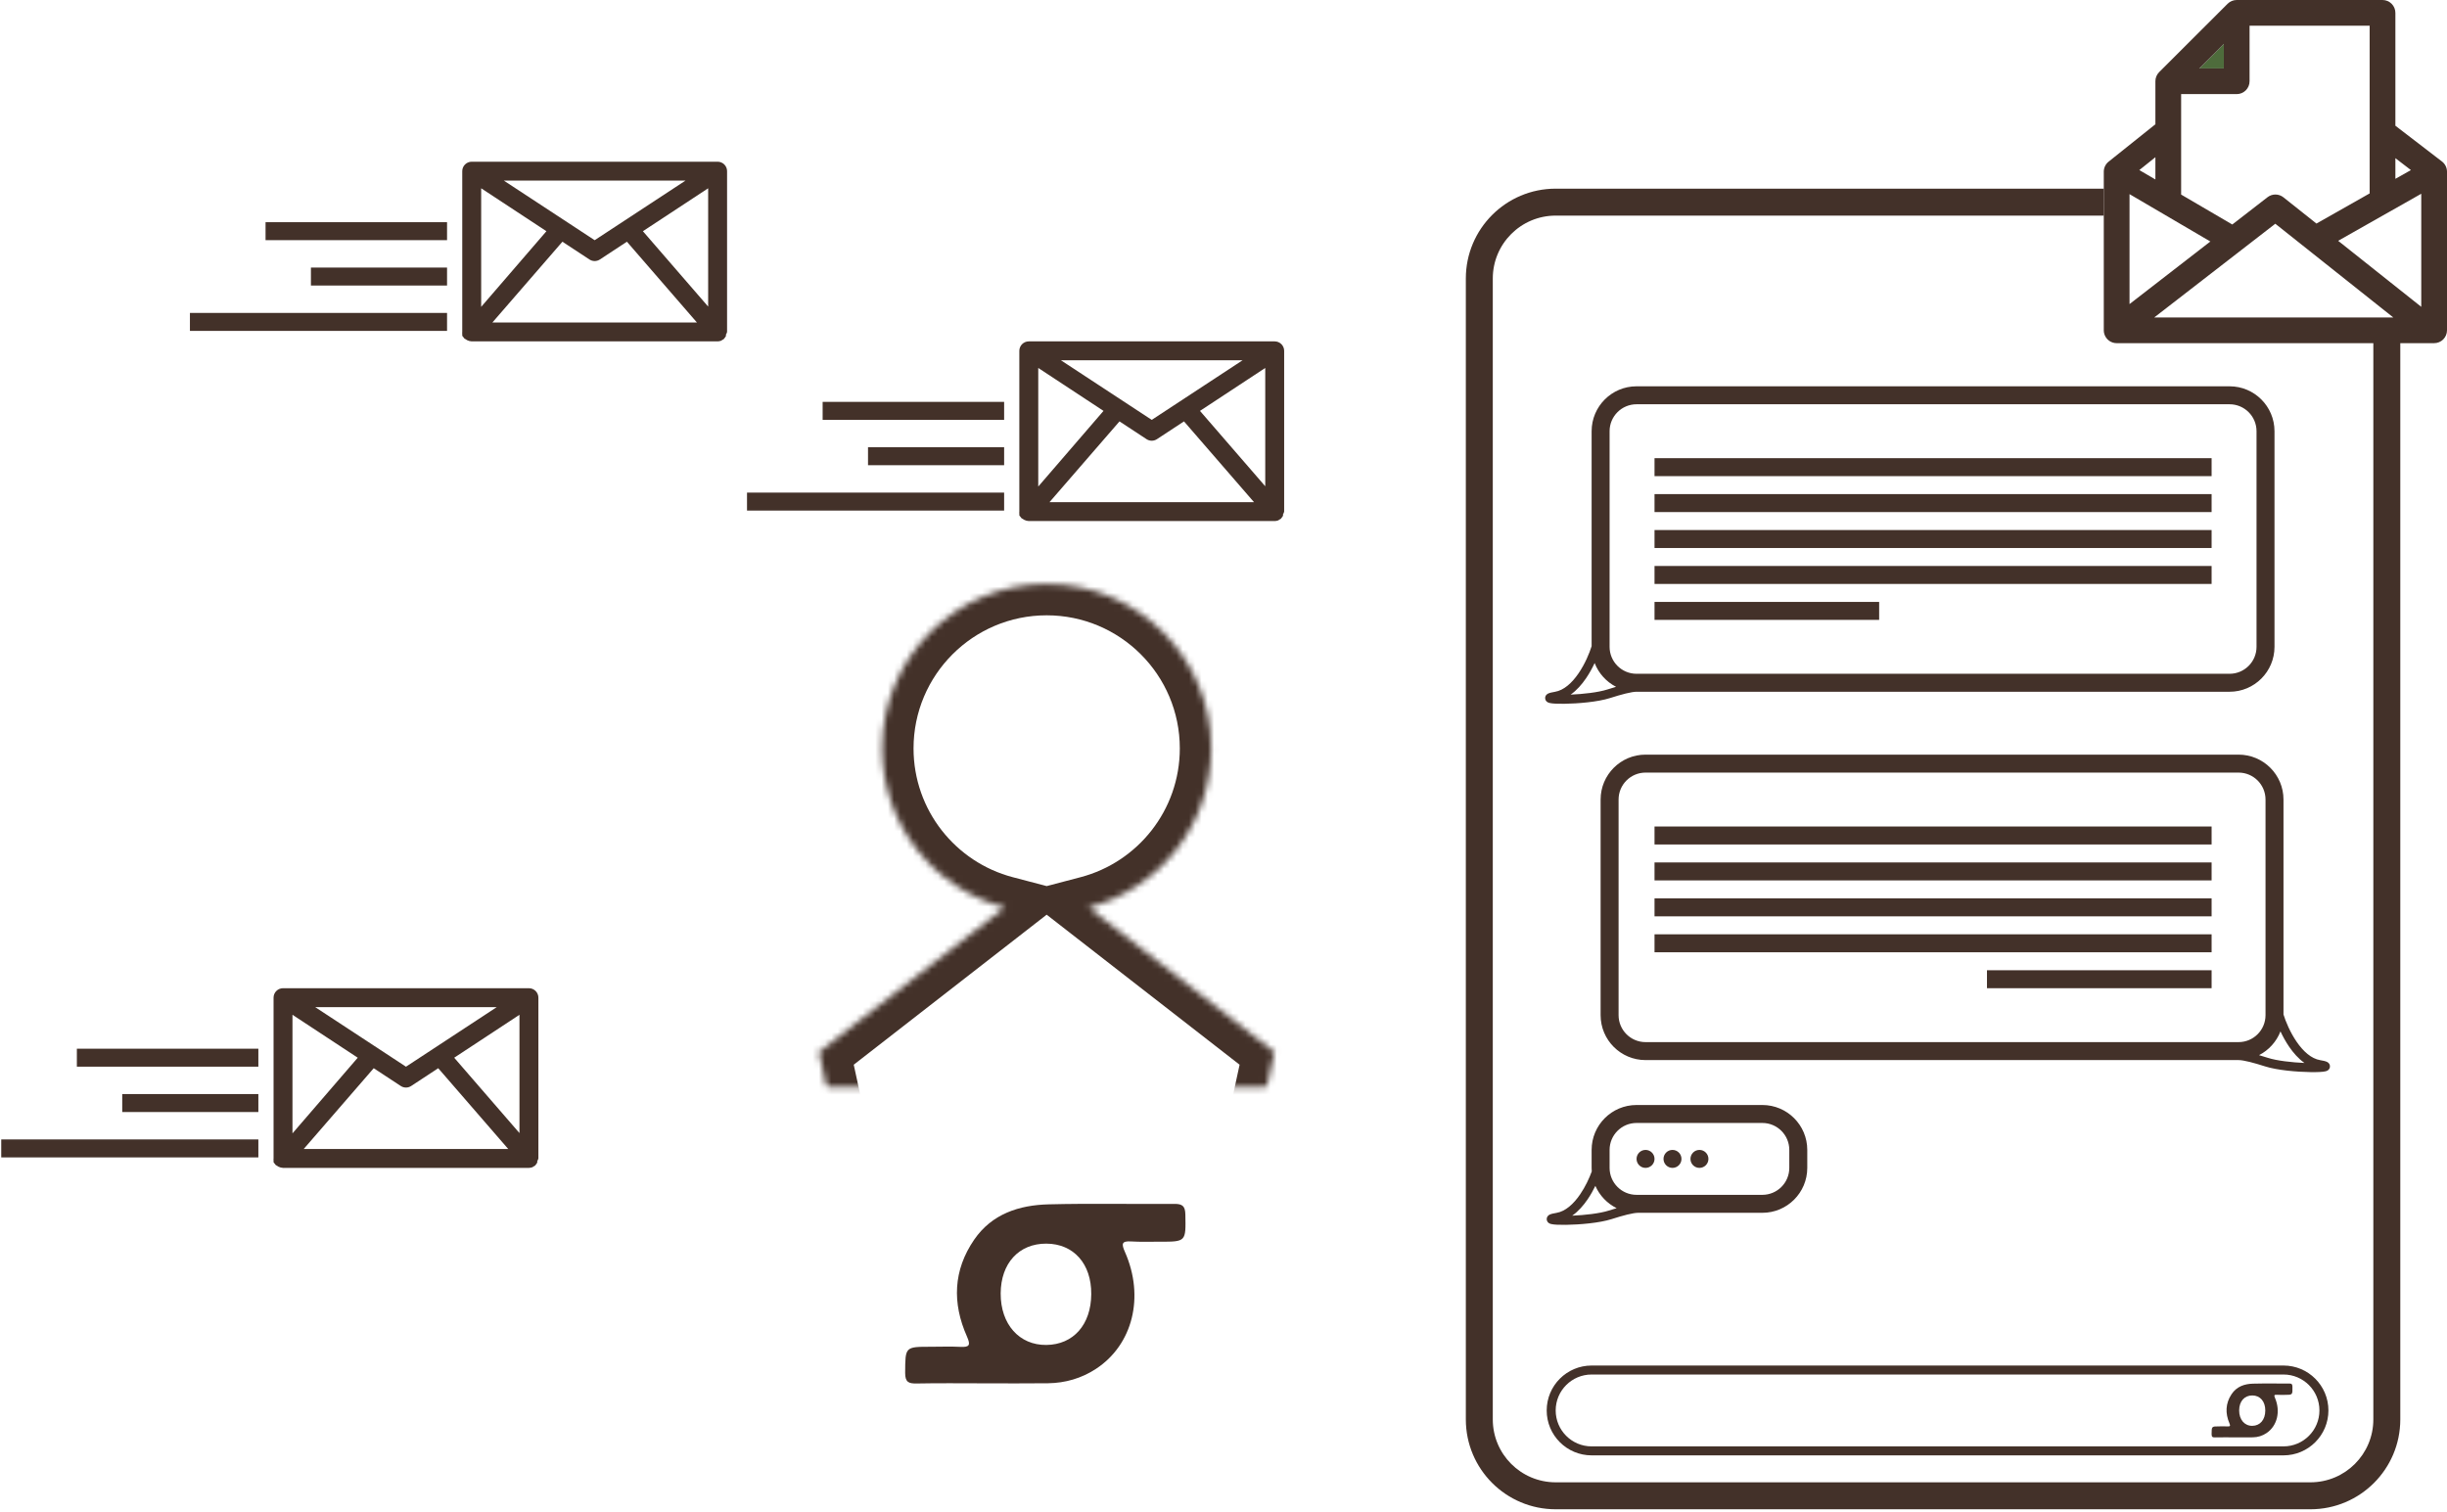 <svg width="390" height="241" viewBox="0 0 390 241" fill="none" xmlns="http://www.w3.org/2000/svg">
<mask id="mask0_173_1130" style="mask-type:alpha" maskUnits="userSpaceOnUse" x="107" y="64" width="119" height="110">
<rect x="110.102" y="66.942" width="112.428" height="103.836" fill="#D9D9D9" stroke="#433129" stroke-width="5"/>
</mask>
<g mask="url(#mask0_173_1130)">
<mask id="path-2-inside-1_173_1130" fill="white">
<path fill-rule="evenodd" clip-rule="evenodd" d="M173.494 144.663C184.74 141.71 193.036 131.475 193.036 119.302C193.036 104.822 181.297 93.084 166.817 93.084C152.337 93.084 140.599 104.822 140.599 119.302C140.599 131.475 148.895 141.71 160.141 144.663L130.515 167.705L166.818 335.1L203.12 167.705L173.494 144.663Z"/>
</mask>
<path d="M173.494 144.663L172.224 139.827L162.436 142.397L170.424 148.61L173.494 144.663ZM160.141 144.663L163.211 148.61L171.199 142.397L161.411 139.827L160.141 144.663ZM130.515 167.705L127.445 163.758L124.962 165.69L125.628 168.765L130.515 167.705ZM166.818 335.1L161.931 336.16H171.704L166.818 335.1ZM203.12 167.705L208.006 168.765L208.673 165.69L206.19 163.758L203.12 167.705ZM188.036 119.302C188.036 129.146 181.327 137.437 172.224 139.827L174.764 149.499C188.153 145.983 198.036 133.803 198.036 119.302H188.036ZM166.817 98.084C178.536 98.084 188.036 107.583 188.036 119.302H198.036C198.036 102.06 184.059 88.084 166.817 88.084V98.084ZM145.599 119.302C145.599 107.583 155.099 98.084 166.817 98.084V88.084C149.576 88.084 135.599 102.06 135.599 119.302H145.599ZM161.411 139.827C152.308 137.437 145.599 129.146 145.599 119.302H135.599C135.599 133.803 145.482 145.983 158.871 149.499L161.411 139.827ZM157.071 140.716L127.445 163.758L133.585 171.652L163.211 148.61L157.071 140.716ZM125.628 168.765L161.931 336.16L171.704 334.04L135.401 166.646L125.628 168.765ZM171.704 336.16L208.006 168.765L198.233 166.646L161.931 334.04L171.704 336.16ZM206.19 163.758L176.564 140.716L170.424 148.61L200.05 171.652L206.19 163.758Z" fill="#433129" mask="url(#path-2-inside-1_173_1130)"/>
</g>
<mask id="path-4-inside-2_173_1130" fill="white">
<rect x="107.602" y="171.846" width="118.001" height="68.739" rx="2"/>
</mask>
<rect x="107.602" y="171.846" width="118.001" height="68.739" rx="2" stroke="#433129" stroke-width="6" mask="url(#path-4-inside-2_173_1130)"/>
<path d="M156.793 220.509C153.238 220.509 149.683 220.463 146.13 220.534C144.848 220.559 144.253 220.356 144.263 218.833C144.291 214.679 144.211 214.679 148.378 214.679C149.941 214.679 151.509 214.615 153.069 214.696C154.534 214.772 154.718 214.411 154.11 213.04C151.748 207.723 151.914 202.488 155.261 197.613C158.097 193.485 162.43 192.097 167.135 191.978C173.813 191.808 180.499 191.96 187.18 191.906C188.462 191.896 188.896 192.277 188.921 193.595C189.005 197.943 189.055 197.943 184.774 197.933C183.281 197.93 181.784 197.984 180.298 197.893C178.744 197.797 178.719 198.269 179.294 199.574C182.453 206.729 180.541 214.35 174.684 218.196C172.37 219.716 169.785 220.46 167.028 220.497C163.617 220.542 160.204 220.507 156.792 220.509H156.793ZM159.487 206.178C159.465 211.085 162.447 214.446 166.773 214.392C171.084 214.338 173.891 211.156 173.923 206.285C173.955 201.449 171.119 198.261 166.765 198.241C162.395 198.221 159.509 201.37 159.487 206.176V206.178Z" fill="#433129"/>
<path d="M356.098 229.12C355.072 229.12 354.047 229.106 353.022 229.128C352.652 229.135 352.48 229.074 352.483 228.617C352.491 227.371 352.468 227.371 353.67 227.371C354.121 227.371 354.573 227.352 355.023 227.376C355.446 227.399 355.499 227.291 355.323 226.879C354.642 225.284 354.69 223.714 355.656 222.251C356.474 221.013 357.724 220.597 359.081 220.561C361.007 220.51 362.936 220.555 364.863 220.539C365.233 220.536 365.358 220.651 365.365 221.046C365.389 222.351 365.404 222.351 364.169 222.347C363.738 222.346 363.306 222.363 362.878 222.335C362.429 222.307 362.422 222.448 362.588 222.84C363.499 224.986 362.948 227.272 361.258 228.426C360.591 228.882 359.845 229.105 359.05 229.117C358.066 229.13 357.081 229.12 356.097 229.12H356.098ZM356.875 224.821C356.868 226.293 357.728 227.301 358.976 227.285C360.22 227.269 361.03 226.314 361.039 224.853C361.048 223.402 360.23 222.446 358.974 222.44C357.713 222.434 356.881 223.378 356.875 224.82V224.821Z" fill="#433129"/>
<path d="M354.43 6.995V10.906H350.519L352.454 8.971L354.43 6.995Z" fill="#4E6C3C"/>
<path d="M390 27.371V52.651C390 53.194 389.784 53.716 389.399 54.101C389.015 54.486 388.493 54.702 387.949 54.702H337.35C336.922 54.702 336.504 54.568 336.156 54.319C335.808 54.07 335.547 53.718 335.408 53.313C335.334 53.105 335.297 52.885 335.298 52.664V27.371C335.298 27.064 335.367 26.761 335.499 26.484C335.632 26.207 335.825 25.963 336.064 25.771L343.524 19.808V12.95C343.524 12.408 343.738 11.887 344.119 11.501L355.032 0.601C355.417 0.218 355.938 0.002 356.482 0H379.723C380.267 0 380.789 0.216 381.173 0.601C381.558 0.986 381.774 1.507 381.774 2.051V20.041L389.199 25.743C389.448 25.935 389.65 26.182 389.789 26.464C389.928 26.747 390 27.057 390 27.371ZM385.897 48.91V30.885L372.653 38.386L385.897 48.91ZM381.774 28.506L384.249 27.111L381.774 25.211V28.506ZM343.339 50.605H381.439L362.635 35.664L343.339 50.605ZM377.672 30.831V4.095H358.533V12.95C358.533 13.494 358.317 14.016 357.932 14.4C357.547 14.785 357.026 15.001 356.482 15.001H347.627V31.015L355.778 35.787L361.392 31.439C361.755 31.156 362.202 31.004 362.662 31.006C363.122 31.009 363.568 31.166 363.928 31.452L369.193 35.637L377.672 30.831ZM354.43 10.906V6.995L352.454 8.971L350.519 10.906H354.43ZM339.401 48.472L352.283 38.496L339.401 30.946V48.472ZM343.524 28.608V25.06L340.96 27.111L343.524 28.608Z" fill="#433129"/>
<path d="M115.88 27.284C115.88 26.884 115.722 26.501 115.439 26.218C115.156 25.936 114.773 25.777 114.373 25.777H75.18C74.78 25.777 74.397 25.936 74.114 26.218C73.832 26.501 73.673 26.884 73.673 27.284V52.91C73.657 53.02 73.657 53.132 73.673 53.242C73.666 53.322 73.666 53.403 73.673 53.483C73.673 53.574 73.778 53.634 73.823 53.709C73.88 53.801 73.946 53.887 74.019 53.966C74.092 54.023 74.174 54.069 74.26 54.101L74.441 54.222C74.671 54.339 74.923 54.405 75.18 54.418H114.373C114.563 54.412 114.752 54.376 114.931 54.312L115.112 54.192C115.198 54.159 115.28 54.113 115.353 54.056C115.426 53.977 115.492 53.892 115.549 53.8C115.549 53.8 115.654 53.664 115.7 53.574C115.706 53.493 115.706 53.413 115.7 53.333C115.787 53.205 115.848 53.062 115.88 52.91V27.284ZM76.688 30.013L87.089 36.856L76.688 48.916V30.013ZM94.777 38.288L80.305 28.792H109.248L94.777 38.288ZM89.636 38.53L93.948 41.364C94.194 41.526 94.482 41.612 94.777 41.612C95.071 41.612 95.359 41.526 95.606 41.364L99.917 38.53L111.072 51.403H78.481L89.636 38.53ZM102.464 36.856L112.866 30.013V48.871L102.464 36.856Z" fill="#433129"/>
<path fill-rule="evenodd" clip-rule="evenodd" d="M30.271 49.882L71.25 49.882V52.746L30.271 52.746V49.882Z" fill="#433129"/>
<path fill-rule="evenodd" clip-rule="evenodd" d="M49.555 42.651H71.25V45.515H49.555V42.651Z" fill="#433129"/>
<path fill-rule="evenodd" clip-rule="evenodd" d="M42.324 35.419L71.25 35.419L71.25 38.283L42.324 38.283L42.324 35.419Z" fill="#433129"/>
<path d="M204.668 55.925C204.668 55.526 204.509 55.142 204.226 54.859C203.943 54.577 203.56 54.418 203.16 54.418H163.967C163.568 54.418 163.184 54.577 162.901 54.859C162.619 55.142 162.46 55.526 162.46 55.925V81.552C162.444 81.662 162.444 81.773 162.46 81.883C162.453 81.963 162.453 82.044 162.46 82.124C162.46 82.215 162.565 82.275 162.611 82.35C162.667 82.442 162.733 82.528 162.807 82.607C162.88 82.664 162.961 82.71 163.048 82.742L163.229 82.863C163.458 82.98 163.71 83.047 163.967 83.059H203.16C203.351 83.053 203.539 83.017 203.718 82.954L203.899 82.833C203.986 82.8 204.067 82.754 204.14 82.697C204.214 82.618 204.279 82.533 204.336 82.441C204.336 82.441 204.442 82.305 204.487 82.215C204.494 82.135 204.494 82.054 204.487 81.974C204.574 81.846 204.636 81.703 204.668 81.552V55.925ZM165.475 58.654L175.876 65.498L165.475 77.557V58.654ZM183.564 66.93L169.093 57.433H198.035L183.564 66.93ZM178.423 67.171L182.735 70.005C182.981 70.167 183.269 70.253 183.564 70.253C183.858 70.253 184.147 70.167 184.393 70.005L188.704 67.171L199.859 80.044H167.269L178.423 67.171ZM191.252 65.498L201.653 58.654V77.512L191.252 65.498Z" fill="#433129"/>
<path fill-rule="evenodd" clip-rule="evenodd" d="M119.058 78.523H160.037V81.388H119.058V78.523Z" fill="#433129"/>
<path fill-rule="evenodd" clip-rule="evenodd" d="M138.343 71.292H160.037V74.156H138.343V71.292Z" fill="#433129"/>
<path fill-rule="evenodd" clip-rule="evenodd" d="M131.111 64.06L160.037 64.06L160.037 66.924L131.111 66.924L131.111 64.06Z" fill="#433129"/>
<path d="M85.808 159.033C85.808 158.633 85.649 158.25 85.366 157.967C85.083 157.684 84.7 157.526 84.3 157.526H45.107C44.707 157.526 44.324 157.684 44.041 157.967C43.758 158.25 43.6 158.633 43.6 159.033V184.659C43.584 184.769 43.584 184.881 43.6 184.991C43.593 185.071 43.593 185.152 43.6 185.232C43.6 185.323 43.705 185.383 43.75 185.458C43.807 185.55 43.873 185.636 43.946 185.714C44.019 185.772 44.101 185.817 44.188 185.85L44.368 185.971C44.598 186.087 44.85 186.154 45.107 186.167H84.3C84.49 186.161 84.678 186.125 84.858 186.061L85.039 185.941C85.126 185.908 85.207 185.862 85.28 185.805C85.353 185.726 85.419 185.64 85.476 185.549C85.476 185.549 85.581 185.413 85.627 185.323C85.633 185.242 85.633 185.162 85.627 185.081C85.714 184.954 85.775 184.81 85.808 184.659V159.033ZM46.614 161.761L57.016 168.605L46.614 180.665V161.761ZM64.704 170.037L50.232 160.54H79.175L64.704 170.037ZM59.563 170.278L63.874 173.112C64.121 173.274 64.409 173.361 64.704 173.361C64.998 173.361 65.287 173.274 65.533 173.112L69.844 170.278L80.999 183.152H48.408L59.563 170.278ZM72.391 168.605L82.793 161.761V180.619L72.391 168.605Z" fill="#433129"/>
<path fill-rule="evenodd" clip-rule="evenodd" d="M0.198 181.631H41.177V184.495H0.198V181.631Z" fill="#433129"/>
<path fill-rule="evenodd" clip-rule="evenodd" d="M19.482 174.399H41.177V177.263H19.482V174.399Z" fill="#433129"/>
<path fill-rule="evenodd" clip-rule="evenodd" d="M12.251 167.168L41.177 167.168L41.177 170.032L12.251 170.032L12.251 167.168Z" fill="#433129"/>
<path fill-rule="evenodd" clip-rule="evenodd" d="M335.298 34.369H247.943C242.407 34.369 237.919 38.857 237.919 44.394V226.264C237.919 231.8 242.407 236.288 247.943 236.288H368.235C373.772 236.288 378.26 231.8 378.26 226.264V54.418H382.556V226.264C382.556 234.173 376.144 240.585 368.235 240.585H247.943C240.034 240.585 233.623 234.173 233.623 226.264V44.394C233.623 36.484 240.034 30.073 247.943 30.073H335.298V34.369Z" fill="#433129"/>
<path fill-rule="evenodd" clip-rule="evenodd" d="M260.831 64.442H355.347C357.719 64.442 359.643 66.366 359.643 68.738V103.108C359.643 105.48 357.719 107.404 355.347 107.404H260.831C258.458 107.404 256.535 105.48 256.535 103.108V68.738C256.535 66.366 258.458 64.442 260.831 64.442ZM253.671 68.738C253.671 64.784 256.877 61.578 260.831 61.578H355.347C359.301 61.578 362.507 64.784 362.507 68.738V103.108C362.507 107.062 359.301 110.268 355.347 110.268H260.831C260.445 110.268 259.849 110.367 259.089 110.554C258.344 110.737 257.491 110.991 256.611 111.272C254.653 111.897 251.494 112.156 249.35 112.186C248.807 112.194 248.318 112.187 247.918 112.167C247.537 112.148 247.182 112.114 246.94 112.051C246.877 112.034 246.792 112.008 246.706 111.965C246.646 111.935 246.453 111.834 246.34 111.606C246.273 111.472 246.243 111.31 246.272 111.142C246.3 110.984 246.372 110.867 246.432 110.793C246.54 110.66 246.671 110.59 246.731 110.559C246.869 110.49 247.037 110.441 247.195 110.402C247.365 110.361 247.575 110.319 247.825 110.278C249.249 110.04 250.535 108.873 251.594 107.322C252.606 105.839 253.318 104.14 253.671 103.001V68.738ZM254.152 105.693C253.778 106.494 253.318 107.337 252.776 108.13C252.115 109.099 251.297 110.043 250.325 110.725C252.305 110.64 254.688 110.383 256.175 109.908C256.645 109.758 257.113 109.613 257.566 109.482C256.012 108.684 254.788 107.335 254.152 105.693Z" fill="#433129"/>
<path fill-rule="evenodd" clip-rule="evenodd" d="M356.779 123.156H262.264C259.891 123.156 257.968 125.08 257.968 127.452V161.822C257.968 164.194 259.891 166.118 262.264 166.118H356.779C359.152 166.118 361.076 164.194 361.076 161.822V127.452C361.076 125.08 359.152 123.156 356.779 123.156ZM363.94 127.452C363.94 123.498 360.734 120.292 356.779 120.292H262.264C258.31 120.292 255.104 123.498 255.104 127.452V161.822C255.104 165.776 258.31 168.982 262.264 168.982H356.779C357.166 168.982 357.761 169.081 358.521 169.268C359.267 169.451 360.12 169.705 361 169.986C362.958 170.611 366.117 170.87 368.26 170.9C368.803 170.908 369.293 170.902 369.693 170.881C370.074 170.862 370.429 170.829 370.67 170.765C370.734 170.748 370.819 170.722 370.904 170.679C370.964 170.649 371.157 170.548 371.271 170.32C371.338 170.186 371.368 170.024 371.339 169.856C371.311 169.698 371.239 169.581 371.179 169.508C371.07 169.374 370.94 169.304 370.88 169.273C370.742 169.204 370.574 169.155 370.416 169.116C370.246 169.075 370.035 169.033 369.786 168.992C368.362 168.754 367.076 167.587 366.017 166.036C365.004 164.553 364.292 162.854 363.94 161.715V127.452ZM363.459 164.407C363.833 165.208 364.293 166.051 364.834 166.844C365.496 167.813 366.314 168.757 367.285 169.44C365.305 169.355 362.923 169.097 361.436 168.622C360.966 168.472 360.498 168.328 360.044 168.196C361.598 167.399 362.823 166.049 363.459 164.407Z" fill="#433129"/>
<path fill-rule="evenodd" clip-rule="evenodd" d="M260.832 179.006H280.88C283.253 179.006 285.176 180.93 285.176 183.303V186.167C285.176 188.539 283.253 190.463 280.88 190.463H260.832C258.459 190.463 256.535 188.539 256.535 186.167V183.303C256.535 180.93 258.459 179.006 260.832 179.006ZM253.671 183.303C253.671 179.348 256.877 176.142 260.832 176.142H280.88C284.835 176.142 288.041 179.348 288.041 183.303V186.167C288.041 190.121 284.835 193.327 280.88 193.327H261.082C260.695 193.327 260.1 193.426 259.34 193.613C258.594 193.796 257.741 194.05 256.861 194.331C254.903 194.956 251.744 195.215 249.6 195.245C249.058 195.253 248.568 195.247 248.168 195.226C247.787 195.207 247.432 195.174 247.191 195.11C247.127 195.093 247.042 195.067 246.957 195.024C246.897 194.994 246.704 194.893 246.59 194.665C246.523 194.531 246.493 194.369 246.522 194.201C246.55 194.043 246.622 193.926 246.682 193.852C246.791 193.719 246.921 193.649 246.981 193.618C247.119 193.549 247.287 193.5 247.445 193.461C247.615 193.42 247.826 193.378 248.075 193.337C249.499 193.099 250.785 191.932 251.844 190.381C252.673 189.168 253.3 187.81 253.693 186.733C253.679 186.546 253.671 186.357 253.671 186.167V183.303ZM254.268 189.033C253.92 189.748 253.505 190.488 253.027 191.189C252.365 192.158 251.547 193.102 250.576 193.784C252.556 193.7 254.938 193.442 256.425 192.967C256.84 192.834 257.255 192.706 257.659 192.587C256.151 191.841 254.945 190.58 254.268 189.033Z" fill="#433129"/>
<path d="M263.696 184.735C263.696 185.525 263.054 186.167 262.264 186.167C261.473 186.167 260.832 185.525 260.832 184.735C260.832 183.944 261.473 183.302 262.264 183.302C263.054 183.302 263.696 183.944 263.696 184.735Z" fill="#433129"/>
<path d="M267.992 184.735C267.992 185.525 267.351 186.167 266.56 186.167C265.769 186.167 265.128 185.525 265.128 184.735C265.128 183.944 265.769 183.302 266.56 183.302C267.351 183.302 267.992 183.944 267.992 184.735Z" fill="#433129"/>
<path d="M272.288 184.735C272.288 185.525 271.647 186.167 270.856 186.167C270.065 186.167 269.424 185.525 269.424 184.735C269.424 183.944 270.065 183.302 270.856 183.302C271.647 183.302 272.288 183.944 272.288 184.735Z" fill="#433129"/>
<path fill-rule="evenodd" clip-rule="evenodd" d="M352.483 75.899H263.696V73.035H352.483V75.899Z" fill="#433129"/>
<path fill-rule="evenodd" clip-rule="evenodd" d="M352.483 134.613H263.696V131.749H352.483V134.613Z" fill="#433129"/>
<path fill-rule="evenodd" clip-rule="evenodd" d="M352.483 81.627H263.696V78.763H352.483V81.627Z" fill="#433129"/>
<path fill-rule="evenodd" clip-rule="evenodd" d="M352.483 140.341H263.696V137.477H352.483V140.341Z" fill="#433129"/>
<path fill-rule="evenodd" clip-rule="evenodd" d="M352.483 87.355H263.696V84.491H352.483V87.355Z" fill="#433129"/>
<path fill-rule="evenodd" clip-rule="evenodd" d="M352.483 146.069H263.696V143.205H352.483V146.069Z" fill="#433129"/>
<path fill-rule="evenodd" clip-rule="evenodd" d="M352.483 93.083H263.696V90.219H352.483V93.083Z" fill="#433129"/>
<path fill-rule="evenodd" clip-rule="evenodd" d="M352.483 151.797H263.696V148.933H352.483V151.797Z" fill="#433129"/>
<path fill-rule="evenodd" clip-rule="evenodd" d="M299.497 98.812H263.696V95.948H299.497V98.812Z" fill="#433129"/>
<path fill-rule="evenodd" clip-rule="evenodd" d="M352.483 157.526H316.682V154.662H352.483V157.526Z" fill="#433129"/>
<path fill-rule="evenodd" clip-rule="evenodd" d="M363.939 219.104H253.671C250.508 219.104 247.943 221.669 247.943 224.832C247.943 227.996 250.508 230.56 253.671 230.56H363.939C367.103 230.56 369.668 227.996 369.668 224.832C369.668 221.669 367.103 219.104 363.939 219.104ZM253.671 217.672C249.717 217.672 246.511 220.878 246.511 224.832C246.511 228.787 249.717 231.992 253.671 231.992H363.939C367.894 231.992 371.1 228.787 371.1 224.832C371.1 220.878 367.894 217.672 363.939 217.672H253.671Z" fill="#433129"/>
</svg>
